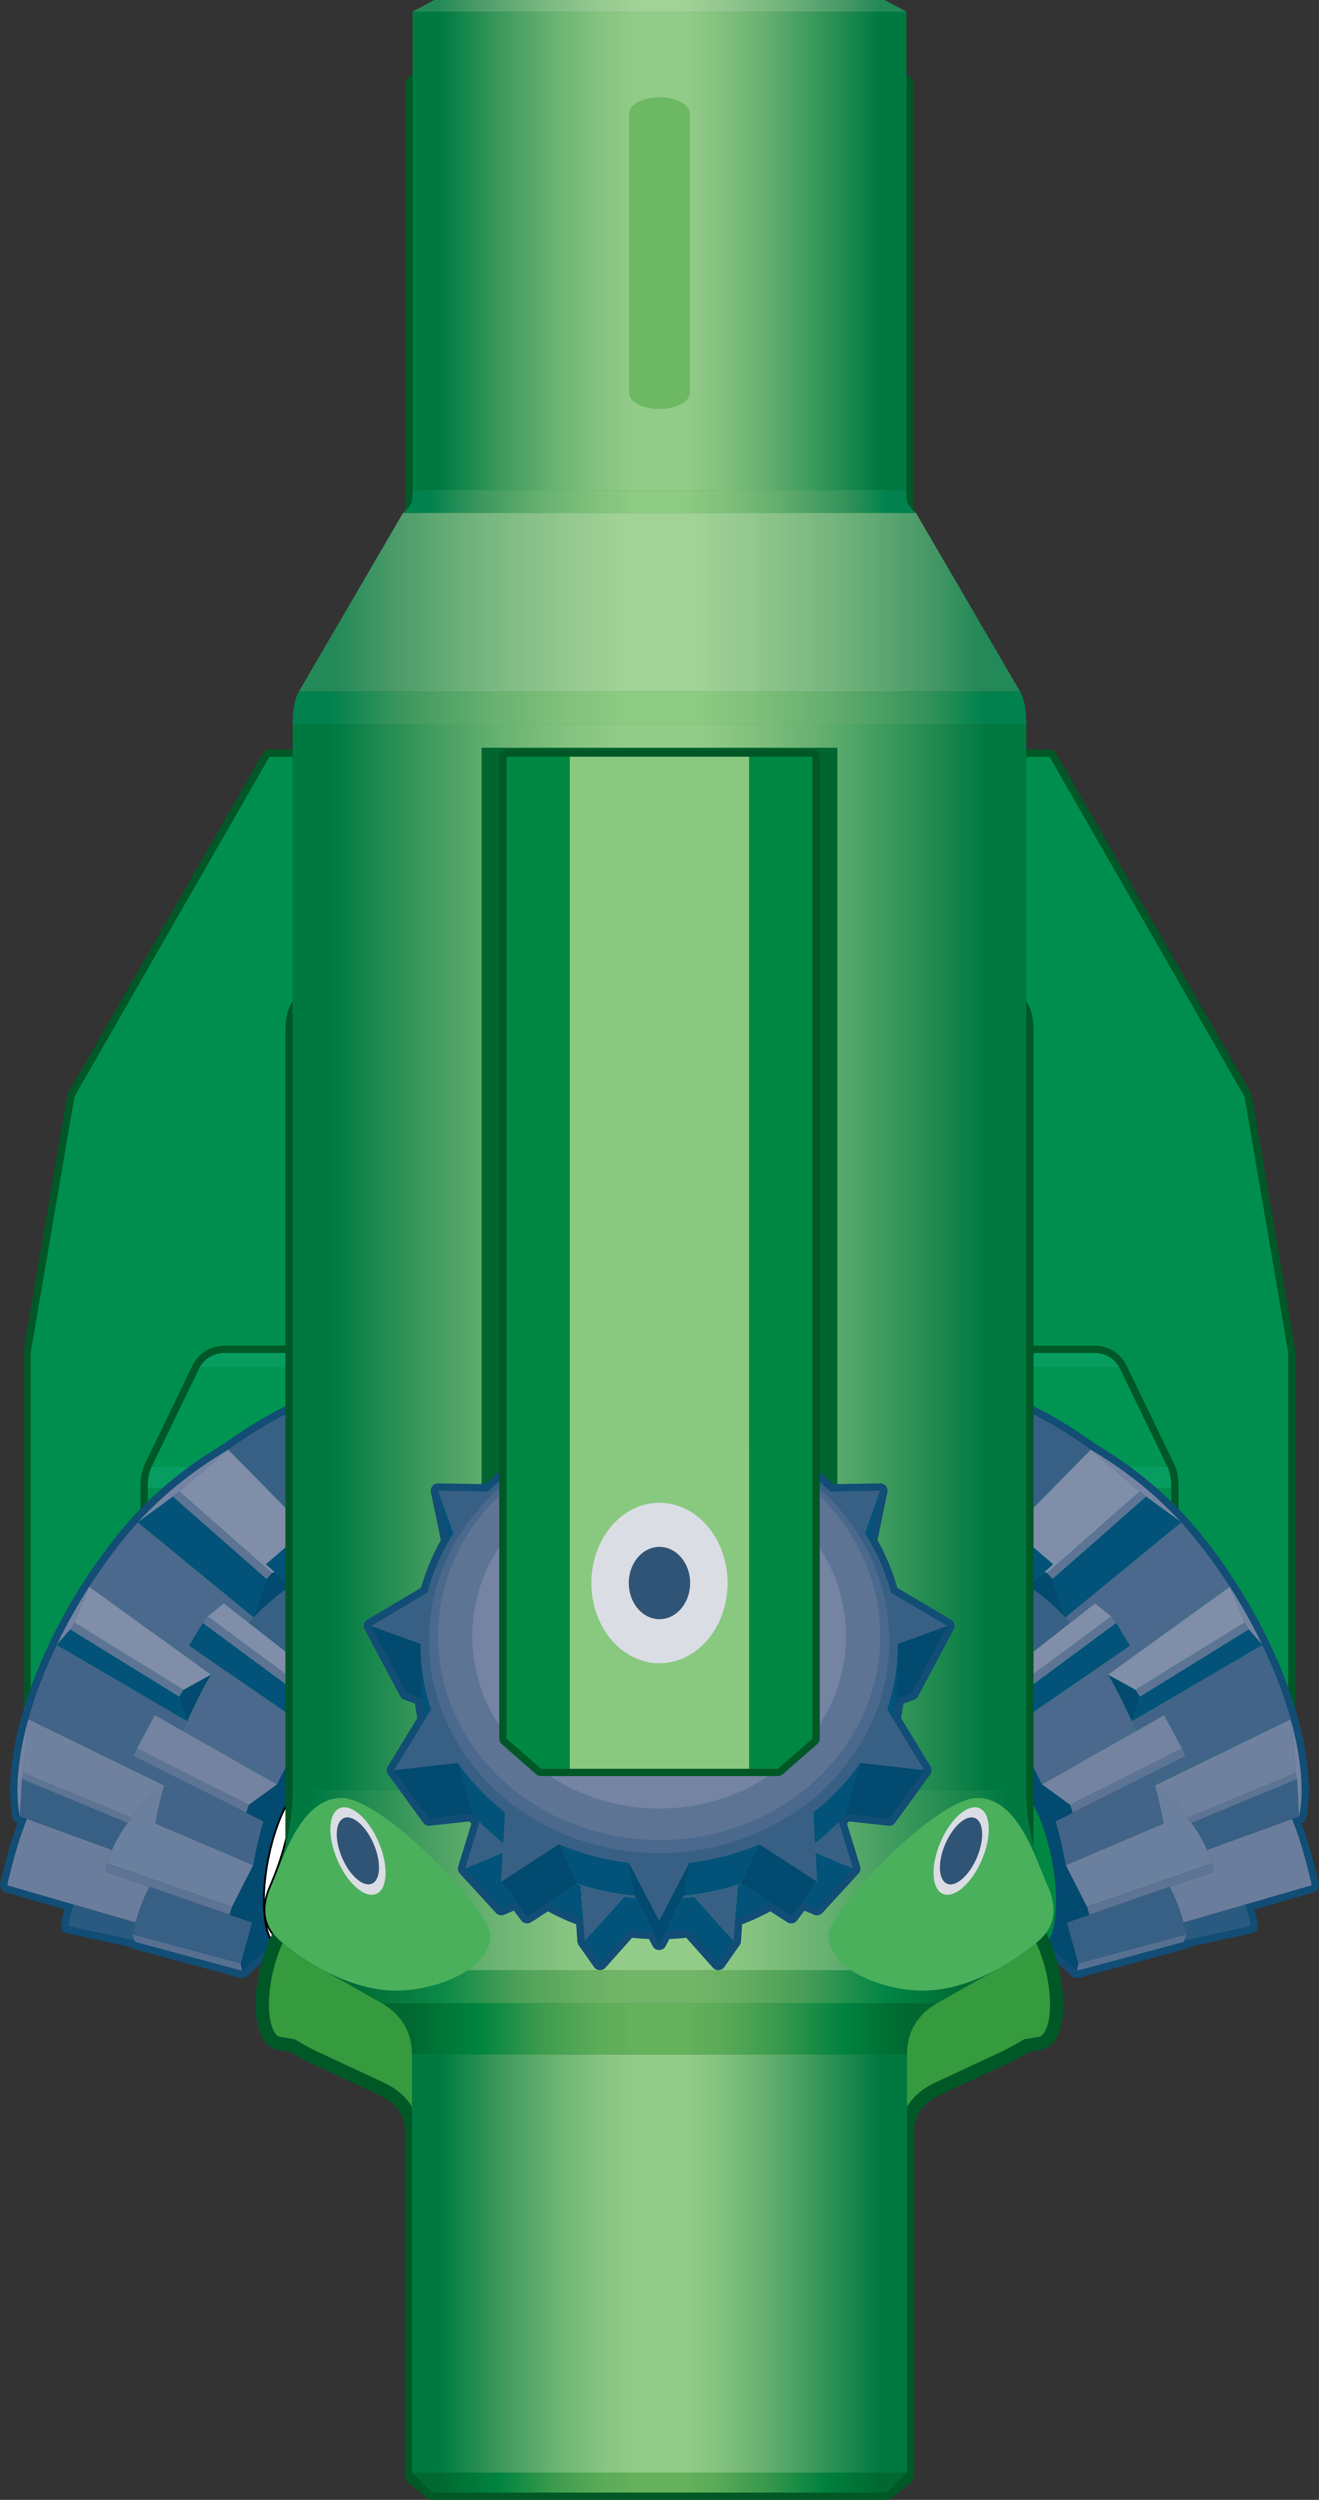 <?xml version="1.0" encoding="UTF-8" standalone="no"?>
<!-- Generator: Adobe Illustrator 13.0.2, SVG Export Plug-In  -->

<svg
   xmlns:dc="http://purl.org/dc/elements/1.1/"
   xmlns:cc="http://creativecommons.org/ns#"
   xmlns:rdf="http://www.w3.org/1999/02/22-rdf-syntax-ns#"
   xmlns:svg="http://www.w3.org/2000/svg"
   xmlns="http://www.w3.org/2000/svg"
   xmlns:sodipodi="http://sodipodi.sourceforge.net/DTD/sodipodi-0.dtd"
   xmlns:inkscape="http://www.inkscape.org/namespaces/inkscape"
   version="1.1"
   x="0px"
   y="0px"
   width="180.524"
   height="342.112"
   viewBox="-0.865 -0.906 180.524 342.112"
   enable-background="new -0.865 -0.906 182 406"
   xml:space="preserve"
   id="svg5503"
   sodipodi:docname="Hole-Opener.ver.2.svg"
   inkscape:version="0.92.2 (5c3e80d, 2017-08-06)"><rect x="-0.865" y="-0.906" width="180.524" height="342.112" fill="#333333" stroke="none"/><sodipodi:namedview
     pagecolor="#ffffff"
     bordercolor="#666666"
     borderopacity="1"
     objecttolerance="10"
     gridtolerance="10"
     guidetolerance="10"
     inkscape:pageopacity="0"
     inkscape:pageshadow="2"
     inkscape:window-width="1160"
     inkscape:window-height="930"
     id="namedview5505"
     showgrid="false"
     inkscape:zoom="1.6441103"
     inkscape:cx="90.134985"
     inkscape:cy="202.018"
     inkscape:window-x="625"
     inkscape:window-y="64"
     inkscape:window-maximized="0"
     inkscape:current-layer="svg5503" /><defs
     id="defs4969" /><polygon
     points="170.323,212.065 176.311,247.086 176.311,307.002 140.459,307.002 140.459,165.564 143.647,165.573 "
     id="polygon4971"
     style="fill:none;stroke:#005826;stroke-width:2;stroke-linecap:round;stroke-linejoin:round"
     transform="translate(-0.865,-62.906)" /><polygon
     points="170.323,212.065 176.311,247.086 176.311,307.002 140.459,307.002 140.459,165.564 143.647,165.573 "
     id="polygon4973"
     style="fill:#008e4f"
     transform="translate(-0.865,-62.906)" /><path
     d="m 148.945,184.255 h -9.35 v 42.584 h 19.841 v -24.133 c 0,-0.928 -0.085,-1.969 -0.534,-2.896 l -6.582,-13.613 c -0.759,-1.294 -2.025,-1.942 -3.375,-1.942 z"
     id="path4975"
     inkscape:connector-curvature="0"
     style="fill:none;stroke:#005826;stroke-width:2;stroke-linecap:round;stroke-linejoin:round" /><rect
     x="139.595"
     y="202.706"
     width="19.841"
     height="24.133"
     id="rect4977"
     style="fill:#008e4f" /><path
     d="m 152.32,186.196 c -0.759,-1.293 -2.024,-1.941 -3.375,-1.941 h -9.35 v 1.941 z"
     id="path4979"
     inkscape:connector-curvature="0"
     style="fill:#089d60" /><path
     d="m 159.436,202.706 c 0,-0.928 -0.085,-1.969 -0.534,-2.896 h -19.307 v 2.896 z"
     id="path4981"
     inkscape:connector-curvature="0"
     style="fill:#089d60" /><polygon
     points="140.46,249.102 140.46,262.715 159.767,262.715 153.185,249.102 "
     id="polygon4983"
     style="fill:#009553"
     transform="translate(-0.865,-62.906)" /><path
     d="m 175.786,234.389 c 1.451,5.219 1.855,9.859 1.156,13.283 l -0.98,0.357 c 1.327,3.197 2.459,7.811 2.697,9.068 l -9.074,2.631 c 0.332,1.084 0.644,2.229 0.711,2.955 l -9.061,1.965 -0.074,0.195 -14.639,3.955 -1.529,-1.369 -1.697,-1.518 c -0.555,0.625 -2.27,1.727 -4.277,0.547 0.179,-0.127 0.36,-0.254 0.531,-0.379 0.499,-0.369 0.973,-0.734 1.396,-1.084 1.279,-1.061 3.58,-3.23 1.644,-7.691 -2.294,-5.283 -2.93,-9.291 -2.978,-12.771 -0.002,-0.145 -0.01,-0.295 -0.01,-0.438 v -34.1 l -0.008,-3.527 v -14.297 c 3.756,1.771 6.792,3.863 8.836,5.305 4.297,2.604 8.271,5.51 12.371,9.949 2.305,2.588 4.559,5.549 6.656,8.822 0.35,0.547 0.697,1.1 1.038,1.664 1.271,2.1 2.403,4.205 3.403,6.287 1.691,3.52 2.99,6.967 3.888,10.191 z"
     id="path4985"
     inkscape:connector-curvature="0"
     style="fill:none;stroke:#114d75;stroke-width:2;stroke-linecap:round;stroke-linejoin:round" /><path
     d="m 142.59,257.305 c -2.294,-5.283 -2.93,-9.291 -2.978,-12.771 1.398,1.895 2.704,5.123 3.457,8.92 1.258,6.338 0.5,11.83 -1.694,12.266 l -1.825,0.361 c 0.499,-0.369 0.973,-0.734 1.396,-1.084 1.28,-1.061 3.581,-3.231 1.644,-7.692 z"
     id="path4987"
     inkscape:connector-curvature="0"
     style="fill:#008843" /><rect
     x="-278.334"
     y="10.29"
     transform="rotate(-121.73)"
     width="1.125"
     height="17.535"
     id="rect4989"
     style="fill:#5d7495;stroke-width:1" /><polygon
     points="144.041,278.1 143.298,277.256 155.974,266.098 156.862,266.823 "
     id="polygon4991"
     style="fill:#5d7495"
     transform="translate(-0.865,-62.906)" /><polygon
     points="162.263,302.28 157.563,304.657 146.804,310.096 146.462,309.008 161.784,301.26 "
     id="polygon4993"
     style="fill:#5d7495"
     transform="translate(-0.865,-62.906)" /><polygon
     points="162.423,326.711 162.101,327.555 162.026,327.75 147.388,331.706 147.574,330.694 160.995,327.094 "
     id="polygon4995"
     style="fill:#577091"
     transform="translate(-0.865,-62.906)" /><polygon
     points="159.331,296.717 161.784,301.26 146.462,309.008 142.604,306.202 155.478,298.901 "
     id="polygon4997"
     style="fill:#7383a0"
     transform="translate(-0.865,-62.906)" /><path
     d="m 176.452,241.682 0.211,0.887 -14.453,6.02 c -0.184,-0.254 -0.371,-0.502 -0.56,-0.742 z"
     id="path4999"
     inkscape:connector-curvature="0"
     style="fill:#5d7495" /><path
     d="m 176.663,242.569 0.279,5.104 -0.98,0.357 -11.622,4.229 c -0.116,-0.262 -0.259,-0.496 -0.385,-0.748 -0.524,-1.047 -1.104,-2.039 -1.745,-2.922 z"
     id="path5001"
     inkscape:connector-curvature="0"
     style="fill:#386085" /><path
     d="m 158.382,248.643 c -0.298,-1.682 -0.694,-3.418 -1.184,-5.186 1.27,0.969 2.925,2.453 4.452,4.389 0.188,0.24 0.376,0.488 0.56,0.742 0.794,1.096 1.526,2.322 2.13,3.67 0.266,0.594 0.513,1.201 0.72,1.844 l -8.332,2.891 -8.824,3.062 -2.91,-5.711 z"
     id="path5003"
     inkscape:connector-curvature="0"
     style="fill:#6b809e" /><polygon
     points="160.062,320.227 157.958,320.958 149.083,324.04 148.769,322.961 165.925,317.008 165.99,318.176 "
     id="polygon5005"
     style="fill:#5d7495"
     transform="translate(-0.865,-62.906)" /><path
     d="m 170.296,262.684 -9.061,1.965 0.322,-0.844 c -0.125,-0.545 -0.273,-1.09 -0.432,-1.627 l 8.459,-2.449 c 0.333,1.084 0.645,2.229 0.712,2.955 z"
     id="path5007"
     inkscape:connector-curvature="0"
     style="fill:#2a5a80" /><path
     d="m 165.125,255.27 -0.065,-1.168 c -0.207,-0.643 -0.454,-1.25 -0.72,-1.844 l 11.622,-4.229 c 1.327,3.197 2.459,7.811 2.697,9.068 l -9.074,2.631 -8.459,2.449 c -0.092,-0.314 -0.523,-1.619 -0.626,-1.9 -0.444,-1.223 -0.913,-2.279 -1.303,-2.957 z"
     id="path5009"
     inkscape:connector-curvature="0"
     style="fill:#6a7d9c" /><path
     d="m 148.218,261.134 8.875,-3.082 2.104,-0.73 c 0.391,0.678 0.858,1.734 1.303,2.957 0.219,0.602 0.433,1.242 0.626,1.9 0.158,0.537 0.307,1.082 0.432,1.627 l -1.428,0.383 -13.421,3.6 -1.571,-5.584 z"
     id="path5011"
     inkscape:connector-curvature="0"
     style="fill:#386085" /><polygon
     points="150.796,289.87 140.468,296.975 140.468,293.2 152.774,284.096 154.661,287.211 "
     id="polygon5013"
     style="fill:#035279"
     transform="translate(-0.865,-62.906)" /><polygon
     points="140.468,293.2 140.468,291.801 152.104,283.192 152.774,284.096 "
     id="polygon5015"
     style="fill:#5d7495"
     transform="translate(-0.865,-62.906)" /><polygon
     points="152.104,283.192 140.468,291.801 140.468,288.788 146.479,284.083 149.88,281.418 "
     id="polygon5017"
     style="fill:#808ea9"
     transform="translate(-0.865,-62.906)" /><path
     d="m 139.603,224.325 v -7.877 l 0.299,-0.268 c 1.579,0.971 3.42,2.543 5.05,4.258 0.288,0.303 0.376,0.414 0.662,0.738 l -6.011,4.705 z"
     id="path5019"
     inkscape:connector-curvature="0"
     style="fill:#386085" /><polygon
     points="140.767,279.086 140.468,279.354 140.468,272.903 144.144,276.075 142.946,277.141 "
     id="polygon5021"
     style="fill:#035279"
     transform="translate(-0.865,-62.906)" /><path
     d="m 141.375,265.719 c 2.194,-0.436 2.952,-5.928 1.694,-12.266 -0.753,-3.797 -2.059,-7.025 -3.457,-8.92 -0.002,-0.145 -0.01,-0.295 -0.01,-0.438 v -4.58 c 0.742,1.031 1.463,2.301 2.137,3.779 l 3.857,2.807 0.342,1.088 -2.33,1.17 c 0.42,1.412 0.795,2.906 1.105,4.469 0.102,0.508 0.195,1.014 0.279,1.516 l 2.91,5.711 0.314,1.078 -2.589,0.9 -0.491,0.17 0.423,1.504 1.148,4.08 -0.187,1.012 -1.529,-1.369 -1.697,-1.518 c -0.555,0.625 -2.27,1.727 -4.277,0.547 0.179,-0.127 0.36,-0.254 0.531,-0.379 z"
     id="path5023"
     inkscape:connector-curvature="0"
     style="fill:#024a6f" /><path
     d="m 143.609,248.36 2.33,-1.17 10.76,-5.439 c 0.178,0.572 0.342,1.141 0.5,1.707 0.489,1.768 0.886,3.504 1.184,5.186 l -13.389,5.701 c -0.084,-0.502 -0.178,-1.008 -0.279,-1.516 -0.311,-1.563 -0.686,-3.057 -1.106,-4.469 z"
     id="path5025"
     inkscape:connector-curvature="0"
     style="fill:#426488" /><path
     d="m 154.539,230.341 0.592,0.959 -1.11,3.355 c -0.943,-2.117 -2.15,-4.533 -3.233,-6.385 z"
     id="path5027"
     inkscape:connector-curvature="0"
     style="fill:#024a6f" /><path
     d="m 149.931,226.964 c 0.354,0.557 0.513,0.721 0.856,1.307 1.083,1.852 2.29,4.268 3.233,6.385 0.197,0.445 0.4,0.885 0.592,1.34 l -12.873,7.301 c -0.674,-1.479 -1.395,-2.748 -2.137,-3.779 v -5.447 z"
     id="path5029"
     inkscape:connector-curvature="0"
     style="fill:#4b698c" /><path
     d="m 142.081,214.235 0.352,0.115 0.743,0.844 1.775,5.244 c -1.63,-1.715 -3.471,-3.287 -5.05,-4.258 z"
     id="path5031"
     inkscape:connector-curvature="0"
     style="fill:#024a6f" /><path
     d="m 167.458,216.249 c 0.35,0.547 0.697,1.1 1.038,1.664 1.271,2.1 2.403,4.205 3.403,6.287 l -1.845,-2.109 -0.592,-0.957 z"
     id="path5033"
     inkscape:connector-curvature="0"
     style="fill:#7484a2" /><path
     d="m 171.9,224.2 c 1.689,3.518 2.988,6.965 3.887,10.189 l -18.59,9.061 c -0.157,-0.564 -0.322,-1.131 -0.498,-1.699 l 4.699,-2.377 -0.479,-1.02 -2.453,-4.543 -3.854,2.184 c -0.191,-0.455 -0.395,-0.895 -0.592,-1.34 z"
     id="path5035"
     inkscape:connector-curvature="0"
     style="fill:#426488" /><path
     d="m 153.796,224.305 -1.887,-3.115 -0.67,-0.904 -2.225,-1.773 -3.401,2.664 c -0.286,-0.324 -0.374,-0.436 -0.662,-0.738 l 15.851,-13.012 c 2.305,2.588 4.559,5.549 6.656,8.822 l -16.671,12.021 c -0.344,-0.586 -0.503,-0.75 -0.856,-1.307 z"
     id="path5037"
     inkscape:connector-curvature="0"
     style="fill:#4b698c" /><path
     d="m 175.786,234.389 c 1.451,5.219 1.855,9.859 1.156,13.283 l -0.279,-5.104 -0.211,-0.887 z"
     id="path5039"
     inkscape:connector-curvature="0"
     style="fill:#7484a2" /><path
     d="m 175.786,234.389 -18.588,9.068 c 1.27,0.969 2.926,2.457 4.454,4.395 l 14.801,-6.166 z"
     id="path5041"
     inkscape:connector-curvature="0"
     style="fill:#70819f" /><polygon
     points="151.652,291.176 155.404,293.247 170.328,284.04 168.323,279.155 "
     id="polygon5043"
     style="fill:#808ea9"
     transform="translate(-0.865,-62.906)" /><polygon
     points="170.92,284.997 172.765,287.106 154.886,297.561 155.996,294.206 "
     id="polygon5045"
     style="fill:#035279"
     transform="translate(-0.865,-62.906)" /><path
     d="m 160.802,207.427 -4.805,-3.51 -0.889,-0.725 -6.678,-5.715 c 4.298,2.604 8.272,5.51 12.372,9.95 z"
     id="path5047"
     inkscape:connector-curvature="0"
     style="fill:#7484a2" /><polygon
     points="145.816,283.344 144.041,278.1 156.862,266.823 161.667,270.333 "
     id="polygon5049"
     style="fill:#035279"
     transform="translate(-0.865,-62.906)" /><path
     d="m 148.431,197.477 -8.836,8.992 v -14.297 c 3.756,1.772 6.792,3.864 8.836,5.305 z"
     id="path5051"
     inkscape:connector-curvature="0"
     style="fill:#386085" /><polygon
     points="143.298,277.256 142.946,277.141 144.144,276.075 140.468,272.903 140.46,269.375 149.296,260.383 155.974,266.098 "
     id="polygon5053"
     style="fill:#808ea9"
     transform="translate(-0.865,-62.906)" /><polygon
     points="10.193,212.065 4.205,247.086 4.205,307.002 40.057,307.002 40.057,165.564 36.869,165.573 "
     id="polygon5055"
     style="fill:none;stroke:#005826;stroke-width:2;stroke-linecap:round;stroke-linejoin:round"
     transform="translate(-0.865,-62.906)" /><polygon
     points="10.193,212.065 4.205,247.086 4.205,307.002 40.057,307.002 40.057,165.564 36.869,165.573 "
     id="polygon5057"
     style="fill:#008e4f"
     transform="translate(-0.865,-62.906)" /><path
     d="m 26.475,186.196 -6.582,13.613 c -0.449,0.928 -0.534,1.969 -0.534,2.896 v 24.133 h 19.841 v -42.584 h -9.35 c -1.351,0.001 -2.616,0.649 -3.375,1.942 z"
     id="path5059"
     inkscape:connector-curvature="0"
     style="fill:none;stroke:#005826;stroke-width:2;stroke-linecap:round;stroke-linejoin:round" /><rect
     x="19.359"
     y="202.706"
     width="19.841"
     height="24.133"
     id="rect5061"
     style="fill:#008e4f" /><path
     d="m 26.475,186.196 c 0.759,-1.293 2.024,-1.941 3.375,-1.941 h 9.35 v 1.941 z"
     id="path5063"
     inkscape:connector-curvature="0"
     style="fill:#089d60" /><path
     d="m 19.359,202.706 c 0,-0.928 0.085,-1.969 0.534,-2.896 h 19.307 v 2.896 z"
     id="path5065"
     inkscape:connector-curvature="0"
     style="fill:#089d60" /><polygon
     points="40.064,249.102 40.064,262.715 20.758,262.715 27.34,249.102 "
     id="polygon5067"
     style="fill:#009553"
     transform="translate(-0.865,-62.906)" /><path
     d="m 3.008,234.389 c -1.451,5.219 -1.855,9.859 -1.156,13.283 l 0.98,0.357 c -1.327,3.197 -2.459,7.811 -2.697,9.068 l 9.074,2.631 c -0.332,1.084 -0.644,2.229 -0.711,2.955 l 9.061,1.965 0.074,0.195 14.639,3.955 1.529,-1.369 1.697,-1.518 c 0.555,0.625 2.27,1.727 4.277,0.547 -0.179,-0.127 -0.36,-0.254 -0.531,-0.379 -0.499,-0.369 -0.973,-0.734 -1.396,-1.084 -1.279,-1.061 -3.58,-3.23 -1.644,-7.691 2.294,-5.283 2.93,-9.291 2.978,-12.771 0.002,-0.145 0.01,-0.295 0.01,-0.438 v -34.1 l 0.008,-3.527 v -14.297 c -3.756,1.771 -6.792,3.863 -8.836,5.305 -4.297,2.604 -8.271,5.51 -12.371,9.949 -2.305,2.588 -4.559,5.549 -6.656,8.822 -0.35,0.547 -0.697,1.1 -1.038,1.664 -1.271,2.1 -2.403,4.205 -3.403,6.287 -1.691,3.52 -2.99,6.967 -3.888,10.191 z"
     id="path5069"
     inkscape:connector-curvature="0"
     style="fill:none;stroke:#114d75;stroke-width:2;stroke-linecap:round;stroke-linejoin:round" /><path
     d="m 36.204,257.305 c 2.294,-5.283 2.93,-9.291 2.978,-12.771 -1.398,1.895 -2.704,5.123 -3.457,8.92 -1.258,6.338 -0.5,11.83 1.694,12.266 l 1.825,0.361 c -0.499,-0.369 -0.973,-0.734 -1.396,-1.084 -1.279,-1.061 -3.58,-3.231 -1.644,-7.692 z"
     id="path5071"
     inkscape:connector-curvature="0"
     style="fill:#ffffff;stroke:#000000;stroke-width:0.5;stroke-linecap:round;stroke-linejoin:round" /><rect
     x="-184.286"
     y="124.224"
     transform="rotate(-58.27)"
     width="1.125"
     height="17.535"
     id="rect5073"
     style="fill:#5d7495;stroke-width:1" /><polygon
     points="36.483,278.1 37.227,277.256 24.551,266.098 23.662,266.823 "
     id="polygon5075"
     style="fill:#5d7495"
     transform="translate(-0.865,-62.906)" /><polygon
     points="18.262,302.28 22.961,304.657 33.721,310.096 34.062,309.008 18.74,301.26 "
     id="polygon5077"
     style="fill:#5d7495"
     transform="translate(-0.865,-62.906)" /><polygon
     points="18.102,326.711 18.424,327.555 18.498,327.75 33.137,331.706 32.95,330.694 19.529,327.094 "
     id="polygon5079"
     style="fill:#577091"
     transform="translate(-0.865,-62.906)" /><polygon
     points="21.193,296.717 18.74,301.26 34.062,309.008 37.92,306.202 25.047,298.901 "
     id="polygon5081"
     style="fill:#7383a0"
     transform="translate(-0.865,-62.906)" /><path
     d="m 2.342,241.682 -0.211,0.887 14.453,6.02 c 0.184,-0.254 0.371,-0.502 0.56,-0.742 z"
     id="path5083"
     inkscape:connector-curvature="0"
     style="fill:#5d7495" /><path
     d="m 2.131,242.569 -0.279,5.104 0.98,0.357 11.622,4.229 c 0.116,-0.262 0.259,-0.496 0.385,-0.748 0.524,-1.047 1.104,-2.039 1.745,-2.922 z"
     id="path5085"
     inkscape:connector-curvature="0"
     style="fill:#386085" /><path
     d="m 20.412,248.643 c 0.298,-1.682 0.694,-3.418 1.184,-5.186 -1.27,0.969 -2.925,2.453 -4.452,4.389 -0.188,0.24 -0.376,0.488 -0.56,0.742 -0.794,1.096 -1.526,2.322 -2.13,3.67 -0.266,0.594 -0.513,1.201 -0.72,1.844 l 8.332,2.891 8.824,3.062 2.91,-5.711 z"
     id="path5087"
     inkscape:connector-curvature="0"
     style="fill:#6b809e" /><polygon
     points="20.462,320.227 22.566,320.958 31.441,324.04 31.756,322.961 14.6,317.008 14.534,318.176 "
     id="polygon5089"
     style="fill:#5d7495"
     transform="translate(-0.865,-62.906)" /><path
     d="m 8.498,262.684 9.061,1.965 -0.322,-0.844 c 0.125,-0.545 0.273,-1.09 0.432,-1.627 l -8.459,-2.449 c -0.333,1.084 -0.644,2.229 -0.712,2.955 z"
     id="path5091"
     inkscape:connector-curvature="0"
     style="fill:#2a5a80" /><path
     d="m 13.669,255.27 0.065,-1.168 c 0.207,-0.643 0.454,-1.25 0.72,-1.844 L 2.832,248.029 c -1.327,3.197 -2.459,7.811 -2.697,9.068 l 9.074,2.631 8.459,2.449 c 0.092,-0.314 0.523,-1.619 0.626,-1.9 0.444,-1.223 0.913,-2.279 1.303,-2.957 z"
     id="path5093"
     inkscape:connector-curvature="0"
     style="fill:#6a7d9c" /><path
     d="m 30.576,261.134 -8.875,-3.082 -2.104,-0.73 c -0.391,0.678 -0.858,1.734 -1.303,2.957 -0.219,0.602 -0.433,1.242 -0.626,1.9 -0.158,0.537 -0.307,1.082 -0.432,1.627 l 1.428,0.383 13.421,3.6 1.571,-5.584 z"
     id="path5095"
     inkscape:connector-curvature="0"
     style="fill:#386085" /><polygon
     points="29.729,289.87 40.057,296.975 40.057,293.2 27.75,284.096 25.863,287.211 "
     id="polygon5097"
     style="fill:#035279"
     transform="translate(-0.865,-62.906)" /><polygon
     points="40.057,293.2 40.057,291.801 28.42,283.192 27.75,284.096 "
     id="polygon5099"
     style="fill:#5d7495"
     transform="translate(-0.865,-62.906)" /><polygon
     points="28.42,283.192 40.057,291.801 40.057,288.788 34.046,284.083 30.645,281.418 "
     id="polygon5101"
     style="fill:#808ea9"
     transform="translate(-0.865,-62.906)" /><path
     d="m 39.192,224.325 v -7.877 l -0.299,-0.268 c -1.579,0.971 -3.42,2.543 -5.05,4.258 -0.288,0.303 -0.376,0.414 -0.662,0.738 l 6.011,4.705 z"
     id="path5103"
     inkscape:connector-curvature="0"
     style="fill:#386085" /><polygon
     points="39.758,279.086 40.057,279.354 40.057,272.903 36.381,276.075 37.578,277.141 "
     id="polygon5105"
     style="fill:#035279"
     transform="translate(-0.865,-62.906)" /><path
     d="m 37.419,265.719 c -2.194,-0.436 -2.952,-5.928 -1.694,-12.266 0.753,-3.797 2.059,-7.025 3.457,-8.92 0.002,-0.145 0.01,-0.295 0.01,-0.438 v -4.58 c -0.742,1.031 -1.463,2.301 -2.137,3.779 l -3.857,2.807 -0.342,1.088 2.33,1.17 c -0.42,1.412 -0.795,2.906 -1.105,4.469 -0.102,0.508 -0.195,1.014 -0.279,1.516 l -2.91,5.711 -0.314,1.078 2.589,0.9 0.491,0.17 -0.423,1.504 -1.148,4.08 0.187,1.012 1.529,-1.369 1.697,-1.518 c 0.555,0.625 2.27,1.727 4.277,0.547 -0.179,-0.127 -0.36,-0.254 -0.531,-0.379 z"
     id="path5107"
     inkscape:connector-curvature="0"
     style="fill:#024a6f" /><path
     d="m 35.186,248.36 -2.33,-1.17 -10.76,-5.439 c -0.178,0.572 -0.342,1.141 -0.5,1.707 -0.489,1.768 -0.886,3.504 -1.184,5.186 l 13.389,5.701 c 0.084,-0.502 0.178,-1.008 0.279,-1.516 0.311,-1.563 0.686,-3.057 1.106,-4.469 z"
     id="path5109"
     inkscape:connector-curvature="0"
     style="fill:#426488" /><path
     d="m 24.255,230.341 -0.592,0.959 1.11,3.355 c 0.943,-2.117 2.15,-4.533 3.233,-6.385 z"
     id="path5111"
     inkscape:connector-curvature="0"
     style="fill:#024a6f" /><path
     d="m 28.864,226.964 c -0.354,0.557 -0.513,0.721 -0.856,1.307 -1.083,1.852 -2.29,4.268 -3.233,6.385 -0.197,0.445 -0.4,0.885 -0.592,1.34 l 12.873,7.301 c 0.674,-1.479 1.395,-2.748 2.137,-3.779 v -5.447 z"
     id="path5113"
     inkscape:connector-curvature="0"
     style="fill:#4b698c" /><path
     d="m 36.713,214.235 -0.352,0.115 -0.743,0.844 -1.775,5.244 c 1.63,-1.715 3.471,-3.287 5.05,-4.258 z"
     id="path5115"
     inkscape:connector-curvature="0"
     style="fill:#024a6f" /><path
     d="m 11.336,216.249 c -0.35,0.547 -0.697,1.1 -1.038,1.664 -1.271,2.1 -2.403,4.205 -3.403,6.287 l 1.845,-2.109 0.592,-0.957 z"
     id="path5117"
     inkscape:connector-curvature="0"
     style="fill:#7484a2" /><path
     d="m 6.895,224.2 c -1.689,3.518 -2.988,6.965 -3.887,10.189 l 18.59,9.061 c 0.157,-0.564 0.322,-1.131 0.498,-1.699 l -4.699,-2.377 0.479,-1.02 2.453,-4.543 3.854,2.184 c 0.191,-0.455 0.395,-0.895 0.592,-1.34 z"
     id="path5119"
     inkscape:connector-curvature="0"
     style="fill:#426488" /><path
     d="m 24.998,224.305 1.887,-3.115 0.67,-0.904 2.225,-1.773 3.401,2.664 c 0.286,-0.324 0.374,-0.436 0.662,-0.738 l -15.851,-13.012 c -2.305,2.588 -4.559,5.549 -6.656,8.822 l 16.671,12.021 c 0.344,-0.586 0.503,-0.75 0.856,-1.307 z"
     id="path5121"
     inkscape:connector-curvature="0"
     style="fill:#4b698c" /><path
     d="m 3.008,234.389 c -1.451,5.219 -1.855,9.859 -1.156,13.283 l 0.279,-5.104 0.211,-0.887 z"
     id="path5123"
     inkscape:connector-curvature="0"
     style="fill:#7484a2" /><path
     d="m 3.008,234.389 18.588,9.068 c -1.27,0.969 -2.926,2.457 -4.454,4.395 L 2.341,241.686 Z"
     id="path5125"
     inkscape:connector-curvature="0"
     style="fill:#70819f" /><polygon
     points="28.872,291.176 25.12,293.247 10.196,284.04 12.201,279.155 "
     id="polygon5127"
     style="fill:#808ea9"
     transform="translate(-0.865,-62.906)" /><polygon
     points="9.604,284.997 7.76,287.106 25.639,297.561 24.528,294.206 "
     id="polygon5129"
     style="fill:#035279"
     transform="translate(-0.865,-62.906)" /><path
     d="m 17.992,207.427 4.805,-3.51 0.889,-0.725 6.678,-5.715 c -4.297,2.604 -8.272,5.51 -12.372,9.95 z"
     id="path5131"
     inkscape:connector-curvature="0"
     style="fill:#7484a2" /><polygon
     points="34.708,283.344 36.483,278.1 23.662,266.823 18.857,270.333 "
     id="polygon5133"
     style="fill:#035279"
     transform="translate(-0.865,-62.906)" /><path
     d="m 30.364,197.477 8.836,8.992 v -14.297 c -3.756,1.772 -6.793,3.864 -8.836,5.305 z"
     id="path5135"
     inkscape:connector-curvature="0"
     style="fill:#386085" /><polygon
     points="37.227,277.256 37.578,277.141 36.381,276.075 40.057,272.903 40.064,269.375 31.229,260.383 24.551,266.098 "
     id="polygon5137"
     style="fill:#808ea9"
     transform="translate(-0.865,-62.906)" /><path
     d="m 143.151,268.607 c -0.754,-3.138 -2.063,-5.805 -3.464,-7.371 -0.001,-0.12 -0.01,-0.244 -0.01,-0.362 v -120.518 c 0,-1.223 -0.1,-2.646 -0.849,-3.744 l -14.269,-20.183 c -1.428,-1.983 -1.314,-2.833 -1.314,-4.803 V 10.463 L 120.264,8.004 H 58.522 L 55.541,10.463 V 111.625 c 0,1.97 0.113,2.82 -1.314,4.803 l -14.268,20.184 c -0.75,1.098 -0.851,2.521 -0.851,3.744 v 120.518 c 0,0.118 -0.008,0.242 -0.01,0.362 -1.4,1.566 -2.709,4.233 -3.463,7.371 -1.26,5.238 -0.501,9.776 1.697,10.136 l 1.828,0.298 c 1.209,0.738 2.613,1.497 4.167,2.179 l 7.96,3.717 c 2.058,0.97 4.175,2.718 4.175,5.822 v 47.274 l 2.744,2.263 h 62.373 l 2.743,-2.263 v -47.274 c 0,-3.104 2.118,-4.852 4.176,-5.822 l 7.96,-3.717 c 1.555,-0.683 2.958,-1.441 4.166,-2.179 l 1.829,-0.298 c 2.2,-0.36 2.96,-4.899 1.7,-10.136 z"
     id="path5139"
     inkscape:connector-curvature="0"
     style="fill:#369a3e;stroke:#005826;stroke-width:1.82;stroke-linecap:round;stroke-linejoin:round" /><linearGradient
     id="SVGID_1_"
     gradientUnits="userSpaceOnUse"
     x1="56.385"
     y1="371.77"
     x2="124.131"
     y2="371.77"
     gradientTransform="translate(-0.865,-62.906)"><stop
       offset="0.05"
       style="stop-color:#007941"
       id="stop5141" /><stop
       offset="0.059"
       style="stop-color:#007B43"
       id="stop5143" /><stop
       offset="0.183"
       style="stop-color:#3F9A5D"
       id="stop5145" /><stop
       offset="0.294"
       style="stop-color:#6CB473"
       id="stop5147" /><stop
       offset="0.387"
       style="stop-color:#87C481"
       id="stop5149" /><stop
       offset="0.45"
       style="stop-color:#92CC88"
       id="stop5151" /><stop
       offset="0.55"
       style="stop-color:#92CC88"
       id="stop5153" /><stop
       offset="0.613"
       style="stop-color:#86C380"
       id="stop5155" /><stop
       offset="0.71"
       style="stop-color:#68B171"
       id="stop5157" /><stop
       offset="0.83"
       style="stop-color:#339559"
       id="stop5159" /><stop
       offset="0.945"
       style="stop-color:#007941"
       id="stop5161" /></linearGradient><rect
     x="55.52"
     y="280.261"
     width="67.746"
     height="57.207"
     id="rect5164"
     style="fill:url(#SVGID_1_)" /><linearGradient
     id="SVGID_2_"
     gradientUnits="userSpaceOnUse"
     x1="44.27"
     y1="333.873"
     x2="136.247"
     y2="333.873"><stop
       offset="0.05"
       style="stop-color:#006C35"
       id="stop5166" /><stop
       offset="0.177"
       style="stop-color:#0B8948"
       id="stop5168" /><stop
       offset="0.29"
       style="stop-color:#4DA058"
       id="stop5170" /><stop
       offset="0.385"
       style="stop-color:#68B064"
       id="stop5172" /><stop
       offset="0.45"
       style="stop-color:#72B568"
       id="stop5174" /><stop
       offset="0.55"
       style="stop-color:#72B568"
       id="stop5176" /><stop
       offset="0.614"
       style="stop-color:#67AF63"
       id="stop5178" /><stop
       offset="0.714"
       style="stop-color:#489E56"
       id="stop5180" /><stop
       offset="0.837"
       style="stop-color:#008445"
       id="stop5182" /><stop
       offset="0.945"
       style="stop-color:#006C35"
       id="stop5184" /></linearGradient><polygon
     points="136.247,331.624 128.3,336.122 52.217,336.122 44.27,331.624 "
     id="polygon5187"
     style="fill:url(#SVGID_2_)"
     transform="translate(-0.865,-62.906)" /><linearGradient
     id="SVGID_3_"
     gradientUnits="userSpaceOnUse"
     x1="37.069"
     y1="313.607"
     x2="143.447"
     y2="313.607"
     gradientTransform="translate(-0.865,-62.906)"><stop
       offset="0.05"
       style="stop-color:#007941"
       id="stop5189" /><stop
       offset="0.059"
       style="stop-color:#007B43"
       id="stop5191" /><stop
       offset="0.183"
       style="stop-color:#3F9A5D"
       id="stop5193" /><stop
       offset="0.294"
       style="stop-color:#6CB473"
       id="stop5195" /><stop
       offset="0.387"
       style="stop-color:#87C481"
       id="stop5197" /><stop
       offset="0.45"
       style="stop-color:#92CC88"
       id="stop5199" /><stop
       offset="0.55"
       style="stop-color:#92CC88"
       id="stop5201" /><stop
       offset="0.613"
       style="stop-color:#86C380"
       id="stop5203" /><stop
       offset="0.71"
       style="stop-color:#68B171"
       id="stop5205" /><stop
       offset="0.83"
       style="stop-color:#339559"
       id="stop5207" /><stop
       offset="0.945"
       style="stop-color:#007941"
       id="stop5209" /></linearGradient><path
     d="m 142.582,257.305 c -2.389,-5.502 -2.988,-9.629 -2.988,-13.209 H 39.192 c 0,3.58 -0.6,7.707 -2.987,13.209 z"
     id="path5212"
     inkscape:connector-curvature="0"
     style="fill:url(#SVGID_3_)" /><linearGradient
     id="SVGID_4_"
     gradientUnits="userSpaceOnUse"
     x1="40.057"
     y1="158.895"
     x2="140.459"
     y2="158.895"
     gradientTransform="translate(-0.865,-62.906)"><stop
       offset="0.05"
       style="stop-color:#00814D"
       id="stop5214" /><stop
       offset="0.149"
       style="stop-color:#3C975D"
       id="stop5216" /><stop
       offset="0.273"
       style="stop-color:#68B170"
       id="stop5218" /><stop
       offset="0.378"
       style="stop-color:#81C27C"
       id="stop5220" /><stop
       offset="0.45"
       style="stop-color:#8DCA82"
       id="stop5222" /><stop
       offset="0.55"
       style="stop-color:#8DCA82"
       id="stop5224" /><stop
       offset="0.621"
       style="stop-color:#81C17C"
       id="stop5226" /><stop
       offset="0.733"
       style="stop-color:#64AE6E"
       id="stop5228" /><stop
       offset="0.868"
       style="stop-color:#319259"
       id="stop5230" /><stop
       offset="0.945"
       style="stop-color:#00814D"
       id="stop5232" /></linearGradient><path
     d="m 39.192,98.255 c 0,-1.48 0.101,-3.202 0.85,-4.531 h 98.705 c 0.748,1.329 0.848,3.051 0.848,4.531 z"
     id="path5235"
     inkscape:connector-curvature="0"
     style="fill:url(#SVGID_4_)" /><linearGradient
     id="SVGID_5_"
     gradientUnits="userSpaceOnUse"
     x1="55.15"
     y1="129.299"
     x2="125.366"
     y2="129.299"
     gradientTransform="matrix(1,0,0,0.535,-0.865,-1.441)"><stop
       offset="0.05"
       style="stop-color:#00814D"
       id="stop5237" /><stop
       offset="0.149"
       style="stop-color:#3C975D"
       id="stop5239" /><stop
       offset="0.273"
       style="stop-color:#68B170"
       id="stop5241" /><stop
       offset="0.378"
       style="stop-color:#81C27C"
       id="stop5243" /><stop
       offset="0.45"
       style="stop-color:#8DCA82"
       id="stop5245" /><stop
       offset="0.55"
       style="stop-color:#8DCA82"
       id="stop5247" /><stop
       offset="0.621"
       style="stop-color:#81C17C"
       id="stop5249" /><stop
       offset="0.733"
       style="stop-color:#64AE6E"
       id="stop5251" /><stop
       offset="0.868"
       style="stop-color:#319259"
       id="stop5253" /><stop
       offset="0.945"
       style="stop-color:#00814D"
       id="stop5255" /></linearGradient><path
     d="m 54.285,69.3 c 1.426,-1.284 1.312,-1.834 1.312,-3.11 h 67.592 c 0,1.276 -0.114,1.826 1.312,3.11 z"
     id="path5258"
     style="fill:url(#SVGID_5_);stroke-width:0.731"
     inkscape:connector-curvature="0" /><linearGradient
     id="SVGID_6_"
     gradientUnits="userSpaceOnUse"
     x1="56.463"
     y1="2.488"
     x2="124.055"
     y2="2.488"><stop
       offset="0.05"
       style="stop-color:#238958"
       id="stop5260" /><stop
       offset="0.141"
       style="stop-color:#4E9D6A"
       id="stop5262" /><stop
       offset="0.269"
       style="stop-color:#7AB881"
       id="stop5264" /><stop
       offset="0.376"
       style="stop-color:#95C98F"
       id="stop5266" /><stop
       offset="0.45"
       style="stop-color:#A1D296"
       id="stop5268" /><stop
       offset="0.55"
       style="stop-color:#A1D296"
       id="stop5270" /><stop
       offset="0.623"
       style="stop-color:#94C88F"
       id="stop5272" /><stop
       offset="0.738"
       style="stop-color:#76B57E"
       id="stop5274" /><stop
       offset="0.877"
       style="stop-color:#459866"
       id="stop5276" /><stop
       offset="0.945"
       style="stop-color:#238958"
       id="stop5278" /></linearGradient><polygon
     points="56.463,3.976 124.055,3.976 121.078,1 59.438,1 "
     id="polygon5281"
     style="fill:url(#SVGID_6_)"
     transform="matrix(1,0,0,0.535,-0.865,-1.441)" /><linearGradient
     id="SVGID_7_"
     gradientUnits="userSpaceOnUse"
     x1="52.217"
     y1="339.644"
     x2="128.3"
     y2="339.644"
     gradientTransform="translate(-0.865,-62.906)"><stop
       offset="0.05"
       style="stop-color:#006830"
       id="stop5283" /><stop
       offset="0.177"
       style="stop-color:#008440"
       id="stop5285" /><stop
       offset="0.29"
       style="stop-color:#3E9C4E"
       id="stop5287" /><stop
       offset="0.385"
       style="stop-color:#5BAB58"
       id="stop5289" /><stop
       offset="0.45"
       style="stop-color:#65B15C"
       id="stop5291" /><stop
       offset="0.55"
       style="stop-color:#65B15C"
       id="stop5293" /><stop
       offset="0.614"
       style="stop-color:#5AAA57"
       id="stop5295" /><stop
       offset="0.714"
       style="stop-color:#38994D"
       id="stop5297" /><stop
       offset="0.836"
       style="stop-color:#00803E"
       id="stop5299" /><stop
       offset="0.945"
       style="stop-color:#006830"
       id="stop5301" /></linearGradient><path
     d="m 127.435,273.216 c -2.055,1.174 -4.169,3.289 -4.169,7.045 H 55.52 c 0,-3.756 -2.113,-5.871 -4.168,-7.045 z"
     id="path5304"
     inkscape:connector-curvature="0"
     style="fill:url(#SVGID_7_)" /><linearGradient
     id="SVGID_8_"
     gradientUnits="userSpaceOnUse"
     x1="36.324"
     y1="325.918"
     x2="144.193"
     y2="325.918"
     gradientTransform="translate(-0.865,-62.906)"><stop
       offset="0.05"
       style="stop-color:#007941"
       id="stop5306" /><stop
       offset="0.059"
       style="stop-color:#007B43"
       id="stop5308" /><stop
       offset="0.183"
       style="stop-color:#3F9A5D"
       id="stop5310" /><stop
       offset="0.294"
       style="stop-color:#6CB473"
       id="stop5312" /><stop
       offset="0.387"
       style="stop-color:#87C481"
       id="stop5314" /><stop
       offset="0.45"
       style="stop-color:#92CC88"
       id="stop5316" /><stop
       offset="0.55"
       style="stop-color:#92CC88"
       id="stop5318" /><stop
       offset="0.613"
       style="stop-color:#86C380"
       id="stop5320" /><stop
       offset="0.71"
       style="stop-color:#68B171"
       id="stop5322" /><stop
       offset="0.83"
       style="stop-color:#339559"
       id="stop5324" /><stop
       offset="0.945"
       style="stop-color:#007941"
       id="stop5326" /></linearGradient><path
     d="m 36.204,257.305 c -1.937,4.461 0.364,6.631 1.644,7.691 1.449,1.199 3.365,2.555 5.557,3.721 h 91.978 c 2.192,-1.166 4.108,-2.521 5.557,-3.721 1.278,-1.061 3.581,-3.23 1.644,-7.691 z"
     id="path5329"
     inkscape:connector-curvature="0"
     style="fill:url(#SVGID_8_)" /><linearGradient
     id="SVGID_9_"
     gradientUnits="userSpaceOnUse"
     x1="40.057"
     y1="234.082"
     x2="140.459"
     y2="234.082"
     gradientTransform="translate(-0.865,-62.906)"><stop
       offset="0.05"
       style="stop-color:#007941"
       id="stop5331" /><stop
       offset="0.059"
       style="stop-color:#007B43"
       id="stop5333" /><stop
       offset="0.183"
       style="stop-color:#3F9A5D"
       id="stop5335" /><stop
       offset="0.294"
       style="stop-color:#6CB473"
       id="stop5337" /><stop
       offset="0.387"
       style="stop-color:#87C481"
       id="stop5339" /><stop
       offset="0.45"
       style="stop-color:#92CC88"
       id="stop5341" /><stop
       offset="0.55"
       style="stop-color:#92CC88"
       id="stop5343" /><stop
       offset="0.613"
       style="stop-color:#86C380"
       id="stop5345" /><stop
       offset="0.71"
       style="stop-color:#68B171"
       id="stop5347" /><stop
       offset="0.83"
       style="stop-color:#339559"
       id="stop5349" /><stop
       offset="0.945"
       style="stop-color:#007941"
       id="stop5351" /></linearGradient><rect
     x="39.192"
     y="98.255"
     width="100.402"
     height="145.841"
     id="rect5354"
     style="fill:url(#SVGID_9_)" /><linearGradient
     id="SVGID_10_"
     gradientUnits="userSpaceOnUse"
     x1="56.463"
     y1="65.184"
     x2="124.055"
     y2="65.184"
     gradientTransform="matrix(1,0,0,0.535,-0.865,-1.441)"><stop
       offset="0.05"
       style="stop-color:#007941"
       id="stop5356" /><stop
       offset="0.059"
       style="stop-color:#007B43"
       id="stop5358" /><stop
       offset="0.183"
       style="stop-color:#3F9A5D"
       id="stop5360" /><stop
       offset="0.294"
       style="stop-color:#6CB473"
       id="stop5362" /><stop
       offset="0.387"
       style="stop-color:#87C481"
       id="stop5364" /><stop
       offset="0.45"
       style="stop-color:#92CC88"
       id="stop5366" /><stop
       offset="0.55"
       style="stop-color:#92CC88"
       id="stop5368" /><stop
       offset="0.613"
       style="stop-color:#86C380"
       id="stop5370" /><stop
       offset="0.71"
       style="stop-color:#68B171"
       id="stop5372" /><stop
       offset="0.83"
       style="stop-color:#339559"
       id="stop5374" /><stop
       offset="0.945"
       style="stop-color:#007941"
       id="stop5376" /></linearGradient><rect
     x="55.598"
     y="0.686"
     width="67.592"
     height="65.503"
     id="rect5379"
     style="fill:url(#SVGID_10_);stroke-width:0.731" /><linearGradient
     id="SVGID_11_"
     gradientUnits="userSpaceOnUse"
     x1="40.906"
     y1="144.417"
     x2="139.611"
     y2="144.417"><stop
       offset="0.05"
       style="stop-color:#238958"
       id="stop5381" /><stop
       offset="0.141"
       style="stop-color:#4E9D6A"
       id="stop5383" /><stop
       offset="0.269"
       style="stop-color:#7AB881"
       id="stop5385" /><stop
       offset="0.376"
       style="stop-color:#95C98F"
       id="stop5387" /><stop
       offset="0.45"
       style="stop-color:#A1D296"
       id="stop5389" /><stop
       offset="0.55"
       style="stop-color:#A1D296"
       id="stop5391" /><stop
       offset="0.623"
       style="stop-color:#94C88F"
       id="stop5393" /><stop
       offset="0.738"
       style="stop-color:#76B57E"
       id="stop5395" /><stop
       offset="0.877"
       style="stop-color:#459866"
       id="stop5397" /><stop
       offset="0.945"
       style="stop-color:#238958"
       id="stop5399" /></linearGradient><polygon
     points="40.906,156.63 55.15,132.206 125.366,132.206 139.611,156.63 "
     id="polygon5402"
     style="fill:url(#SVGID_11_)"
     transform="translate(-0.865,-62.906)" /><linearGradient
     id="SVGID_12_"
     gradientUnits="userSpaceOnUse"
     x1="56.385"
     y1="401.743"
     x2="124.131"
     y2="401.743"><stop
       offset="0.05"
       style="stop-color:#006830"
       id="stop5404" /><stop
       offset="0.177"
       style="stop-color:#008440"
       id="stop5406" /><stop
       offset="0.29"
       style="stop-color:#3E9C4E"
       id="stop5408" /><stop
       offset="0.385"
       style="stop-color:#5BAB58"
       id="stop5410" /><stop
       offset="0.45"
       style="stop-color:#65B15C"
       id="stop5412" /><stop
       offset="0.55"
       style="stop-color:#65B15C"
       id="stop5414" /><stop
       offset="0.614"
       style="stop-color:#5AAA57"
       id="stop5416" /><stop
       offset="0.714"
       style="stop-color:#38994D"
       id="stop5418" /><stop
       offset="0.836"
       style="stop-color:#00803E"
       id="stop5420" /><stop
       offset="0.945"
       style="stop-color:#006830"
       id="stop5422" /></linearGradient><polygon
     points="59.124,403.112 56.385,400.374 124.131,400.374 121.393,403.112 "
     id="polygon5425"
     style="fill:url(#SVGID_12_)"
     transform="translate(-0.865,-62.906)" /><path
     d="m 43.404,268.718 c 2.964,1.574 6.435,2.795 9.944,2.795 5.637,0 12.916,-2.992 12.916,-7.572 0,-3.289 -14.677,-18.787 -20.372,-18.787 -5.695,0 -8.044,8.512 -9.688,12.152 -1.937,4.461 0.364,6.631 1.644,7.691 1.449,1.199 3.363,2.556 5.556,3.721 z"
     id="path5427"
     inkscape:connector-curvature="0"
     style="fill:#4bb05c" /><path
     d="m 93.554,14.634 c 0,-1.23 -1.863,-2.226 -4.161,-2.226 -2.297,0 -4.159,0.996 -4.159,2.226 V 52.839 c 0,1.23 1.862,2.226 4.159,2.226 2.298,0 4.161,-0.996 4.161,-2.226 z"
     id="path5429"
     inkscape:connector-curvature="0"
     style="fill:#6db863;stroke-width:0.731" /><ellipse
     transform="rotate(-23.122)"
     cx="-54.855"
     cy="251.036"
     rx="3.076"
     ry="6.374"
     id="ellipse5431"
     style="fill:#dbdde5;stroke-width:1" /><ellipse
     transform="rotate(-23.111)"
     cx="-54.811"
     cy="251.021"
     rx="2.356"
     ry="4.881"
     id="ellipse5433"
     style="fill:#305475;stroke-width:1" /><path
     d="m 135.383,268.718 c -2.964,1.574 -6.435,2.795 -9.943,2.795 -5.637,0 -12.917,-2.992 -12.917,-7.572 0,-3.289 14.677,-18.787 20.372,-18.787 5.695,0 8.044,8.512 9.688,12.152 1.938,4.461 -0.365,6.631 -1.644,7.691 -1.449,1.199 -3.365,2.556 -5.556,3.721 z"
     id="path5435"
     inkscape:connector-curvature="0"
     style="fill:#4bb05c" /><ellipse
     transform="rotate(-156.871)"
     cx="-219.326"
     cy="-180.788"
     rx="3.076"
     ry="6.374"
     id="ellipse5437"
     style="fill:#dbdde5;stroke-width:1" /><ellipse
     transform="rotate(-156.878)"
     cx="-219.283"
     cy="-180.806"
     rx="2.355"
     ry="4.881"
     id="ellipse5439"
     style="fill:#305475;stroke-width:1" /><rect
     x="65.049"
     y="101.423"
     width="48.688"
     height="142.667"
     id="rect5441"
     style="fill:#00652e" /><path
     d="m 123.905,230.757 4.875,-9.15 -7.693,-4.553 c -0.179,-0.682 -0.387,-1.352 -0.615,-2.012 -0.064,-0.189 -0.141,-0.373 -0.209,-0.559 -0.175,-0.477 -0.357,-0.947 -0.557,-1.412 -0.088,-0.205 -0.184,-0.406 -0.275,-0.607 -0.203,-0.443 -0.416,-0.883 -0.641,-1.314 -0.102,-0.197 -0.205,-0.391 -0.312,-0.584 -0.102,-0.184 -0.193,-0.373 -0.299,-0.557 l 1.432,-6.91 -6.82,0.105 c -5.938,-5.641 -14.242,-9.152 -23.441,-9.152 -9.199,0 -17.504,3.512 -23.441,9.152 l -6.821,-0.105 1.433,6.91 c -0.104,0.18 -0.192,0.365 -0.292,0.545 -0.11,0.201 -0.218,0.402 -0.324,0.605 -0.222,0.426 -0.43,0.855 -0.63,1.293 -0.096,0.209 -0.193,0.414 -0.283,0.625 -0.196,0.457 -0.375,0.92 -0.548,1.389 -0.071,0.193 -0.149,0.385 -0.217,0.58 -0.228,0.66 -0.435,1.328 -0.614,2.006 l -7.693,4.555 4.875,9.15 2.049,0.748 c 0.102,0.979 0.257,1.945 0.458,2.895 l -4.231,6.949 4.799,6.602 5.905,-0.643 c 0.329,0.381 0.668,0.754 1.016,1.119 -0.007,-0.006 -0.015,-0.014 -0.022,-0.02 l -1.965,6.404 4.949,5.4 2.049,-0.871 1.476,1.977 2.816,-1.82 c 1.532,0.873 3.152,1.625 4.856,2.227 l 0.202,2.988 2.101,3 3.996,-4.484 c 1.09,0.143 2.201,0.217 3.325,0.244 l 0.778,1.49 0.777,-1.49 c 1.125,-0.027 2.235,-0.102 3.325,-0.244 l 3.997,4.484 2.1,-3.002 0.204,-2.988 c 1.703,-0.602 3.323,-1.354 4.854,-2.225 l 2.816,1.82 1.477,-1.977 2.048,0.871 4.95,-5.4 v 0 h 0.002 l -1.967,-6.406 c 0.34,-0.359 0.671,-0.725 0.992,-1.098 l 5.905,0.643 4.8,-6.602 h 0.002 l -4.233,-6.949 c 0.201,-0.949 0.356,-1.916 0.459,-2.895 z"
     id="path5443"
     inkscape:connector-curvature="0"
     style="fill:none;stroke:#114d75;stroke-width:2;stroke-linecap:round;stroke-linejoin:round" /><path
     d="m 84.569,258.632 -5.421,6.08 2.101,3 3.996,-4.484 c 1.09,0.143 2.201,0.217 3.325,0.244 l -2.432,-4.658 c -0.526,-0.055 -1.054,-0.104 -1.569,-0.182 z"
     id="path5445"
     inkscape:connector-curvature="0"
     style="fill:#035279" /><path
     d="m 78.102,256.903 -4.013,2.594 c 1.532,0.873 3.152,1.625 4.856,2.227 l -0.312,-4.613 c -0.18,-0.067 -0.354,-0.14 -0.531,-0.208 z"
     id="path5447"
     inkscape:connector-curvature="0"
     style="fill:#035279" /><path
     d="m 100.065,257.108 -0.313,4.613 c 1.703,-0.602 3.323,-1.354 4.854,-2.225 l -4.012,-2.596 c -0.178,0.069 -0.352,0.144 -0.529,0.208 z"
     id="path5449"
     inkscape:connector-curvature="0"
     style="fill:#035279" /><path
     d="m 92.557,258.811 -2.432,4.66 c 1.125,-0.027 2.235,-0.102 3.325,-0.244 l 3.997,4.484 2.1,-3.002 v 0 l -5.419,-6.08 c -0.516,0.081 -1.046,0.13 -1.571,0.182 z"
     id="path5451"
     inkscape:connector-curvature="0"
     style="fill:#035279" /><polygon
     points="111.812,323.118 116.762,317.717 116.762,317.717 111.61,315.528 111.812,319.499 109.764,322.247 "
     id="polygon5453"
     style="fill:#035279"
     transform="translate(-0.865,-62.906)" /><polygon
     points="68.613,323.118 70.662,322.247 68.613,319.499 68.814,315.528 63.664,317.717 "
     id="polygon5455"
     style="fill:#035279"
     transform="translate(-0.865,-62.906)" /><path
     d="m 78.135,256.88 -0.033,0.023 c 0.177,0.068 0.352,0.141 0.531,0.207 l 0.515,7.602 5.421,-6.08 c 0.516,0.078 1.043,0.127 1.569,0.182 l -0.14,-0.268 c -2.734,-0.256 -5.37,-0.825 -7.863,-1.666 z"
     id="path5457"
     inkscape:connector-curvature="0"
     style="fill:#376084" /><path
     d="m 64.764,248.407 -1.965,6.404 5.15,-2.189 0.063,-1.242 c -1.156,-0.92 -2.241,-1.914 -3.248,-2.973 z"
     id="path5459"
     inkscape:connector-curvature="0"
     style="fill:#376084" /><path
     d="m 92.696,258.546 -0.139,0.266 c 0.525,-0.053 1.055,-0.102 1.571,-0.182 l 5.419,6.08 0.518,-7.602 c 0.178,-0.064 0.353,-0.139 0.529,-0.207 l -0.033,-0.021 c -2.494,0.841 -5.129,1.41 -7.865,1.666 z"
     id="path5461"
     inkscape:connector-curvature="0"
     style="fill:#376084" /><path
     d="m 110.682,251.382 0.063,1.24 5.153,2.189 -1.967,-6.406 c -1.006,1.061 -2.091,2.055 -3.249,2.977 z"
     id="path5463"
     inkscape:connector-curvature="0"
     style="fill:#376084" /><path
     d="m 121.857,231.505 2.048,-0.748 4.875,-9.15 -7.693,-4.553 c -0.652,-2.482 -1.635,-4.846 -2.908,-7.045 l 1.432,-6.91 -6.82,0.105 c -5.938,-5.641 -14.242,-9.152 -23.441,-9.152 -9.199,0 -17.504,3.512 -23.441,9.152 l -6.821,-0.105 1.433,6.91 c -1.273,2.199 -2.256,4.562 -2.908,7.043 l -7.693,4.555 4.875,9.15 2.049,0.748 c 0.102,0.979 0.257,1.945 0.458,2.895 l -4.231,6.949 4.799,6.602 5.905,-0.643 c 1.273,1.477 2.694,2.84 4.242,4.072 l -0.265,5.213 3.524,4.725 6.859,-4.438 c 2.493,0.842 5.129,1.41 7.863,1.666 l 3.35,6.416 3.348,-6.416 c 2.736,-0.256 5.371,-0.824 7.865,-1.666 l 6.861,4.438 3.525,-4.725 -0.266,-5.211 c 1.549,-1.234 2.969,-2.598 4.242,-4.074 l 5.905,0.643 4.8,-6.602 -4.231,-6.947 c 0.202,-0.952 0.357,-1.919 0.46,-2.897 z"
     id="path5465"
     inkscape:connector-curvature="0"
     style="fill:#035279" /><polygon
     points="90.213,327.868 90.213,324.866 86.072,316.934 86.863,321.452 "
     id="polygon5467"
     style="fill:#024a6f"
     transform="translate(-0.865,-62.906)" /><polygon
     points="68.613,319.499 72.138,324.223 78.967,319.809 76.497,314.401 "
     id="polygon5469"
     style="fill:#024a6f"
     transform="translate(-0.865,-62.906)" /><polygon
     points="53.932,304.254 58.73,310.856 64.636,310.213 62.678,303.26 "
     id="polygon5471"
     style="fill:#024a6f"
     transform="translate(-0.865,-62.906)" /><polygon
     points="50.781,284.512 55.656,293.663 57.705,294.411 57.553,286.983 "
     id="polygon5473"
     style="fill:#024a6f"
     transform="translate(-0.865,-62.906)" /><polygon
     points="90.213,327.868 90.213,324.866 94.354,316.934 93.561,321.452 "
     id="polygon5475"
     style="fill:#024a6f"
     transform="translate(-0.865,-62.906)" /><polygon
     points="111.812,319.499 108.287,324.223 101.459,319.809 103.928,314.401 "
     id="polygon5477"
     style="fill:#024a6f"
     transform="translate(-0.865,-62.906)" /><polygon
     points="126.494,304.254 121.694,310.856 115.789,310.213 117.748,303.26 "
     id="polygon5479"
     style="fill:#024a6f"
     transform="translate(-0.865,-62.906)" /><polygon
     points="129.645,284.512 124.77,293.663 122.721,294.411 122.873,286.983 "
     id="polygon5481"
     style="fill:#024a6f"
     transform="translate(-0.865,-62.906)" /><path
     d="m 120.569,233.036 c 0.937,-2.805 1.443,-5.783 1.443,-8.869 0,-0.031 -0.004,-0.061 -0.004,-0.09 l 6.771,-2.471 -7.693,-4.553 c -0.76,-2.891 -1.971,-5.617 -3.562,-8.115 l 2.085,-5.84 -6.82,0.105 c -5.938,-5.641 -14.242,-9.152 -23.441,-9.152 -9.199,0 -17.504,3.512 -23.441,9.152 l -6.821,-0.105 2.085,5.842 c -1.59,2.496 -2.801,5.223 -3.561,8.111 l -7.693,4.555 6.771,2.471 c 0,0.029 -0.003,0.059 -0.003,0.09 0,3.088 0.507,6.066 1.443,8.871 l -5.062,8.311 8.746,-0.994 c 1.764,2.545 3.928,4.828 6.416,6.775 l -0.48,9.463 7.884,-5.098 c 2.978,1.271 6.194,2.141 9.575,2.533 l 4.141,7.932 4.141,-7.932 c 3.38,-0.393 6.598,-1.262 9.574,-2.533 l 7.885,5.098 -0.481,-9.463 c 2.488,-1.947 4.653,-4.23 6.417,-6.775 l 8.748,0.994 z"
     id="path5483"
     inkscape:connector-curvature="0"
     style="fill:#376084" /><ellipse
     cx="89.347"
     cy="223.651"
     rx="31.505"
     ry="29.047"
     id="ellipse5485"
     style="fill:#4b698c" /><ellipse
     cx="89.347"
     cy="223.012"
     rx="30.262"
     ry="27.898"
     id="ellipse5487"
     style="fill:#5d7495" /><ellipse
     cx="89.348"
     cy="223.012"
     rx="25.578"
     ry="23.58"
     id="ellipse5489"
     style="fill:#7484a2" /><polygon
     points="74.049,304.063 106.467,304.063 111.19,299.93 111.19,165.558 69.325,165.558 69.325,299.93 "
     id="polygon5491"
     style="fill:none;stroke:#005826;stroke-width:2;stroke-linecap:round;stroke-linejoin:round"
     transform="translate(-0.865,-62.906)" /><rect
     x="77.121"
     y="102.652"
     width="24.543"
     height="138.505"
     id="rect5493"
     style="fill:#89c97f" /><polygon
     points="102.529,304.063 106.467,304.063 111.19,299.93 111.19,165.558 102.529,165.558 "
     id="polygon5495"
     style="fill:#008843"
     transform="translate(-0.865,-62.906)" /><polygon
     points="77.986,304.063 74.049,304.063 69.325,299.93 69.325,165.558 77.986,165.558 "
     id="polygon5497"
     style="fill:#008843"
     transform="translate(-0.865,-62.906)" /><ellipse
     cx="89.393"
     cy="215.733"
     rx="9.319"
     ry="10.98"
     id="ellipse5499"
     style="fill:#dbdde5" /><ellipse
     cx="89.392"
     cy="215.733"
     rx="4.2"
     ry="4.949"
     id="ellipse5501"
     style="fill:#305475" /></svg>